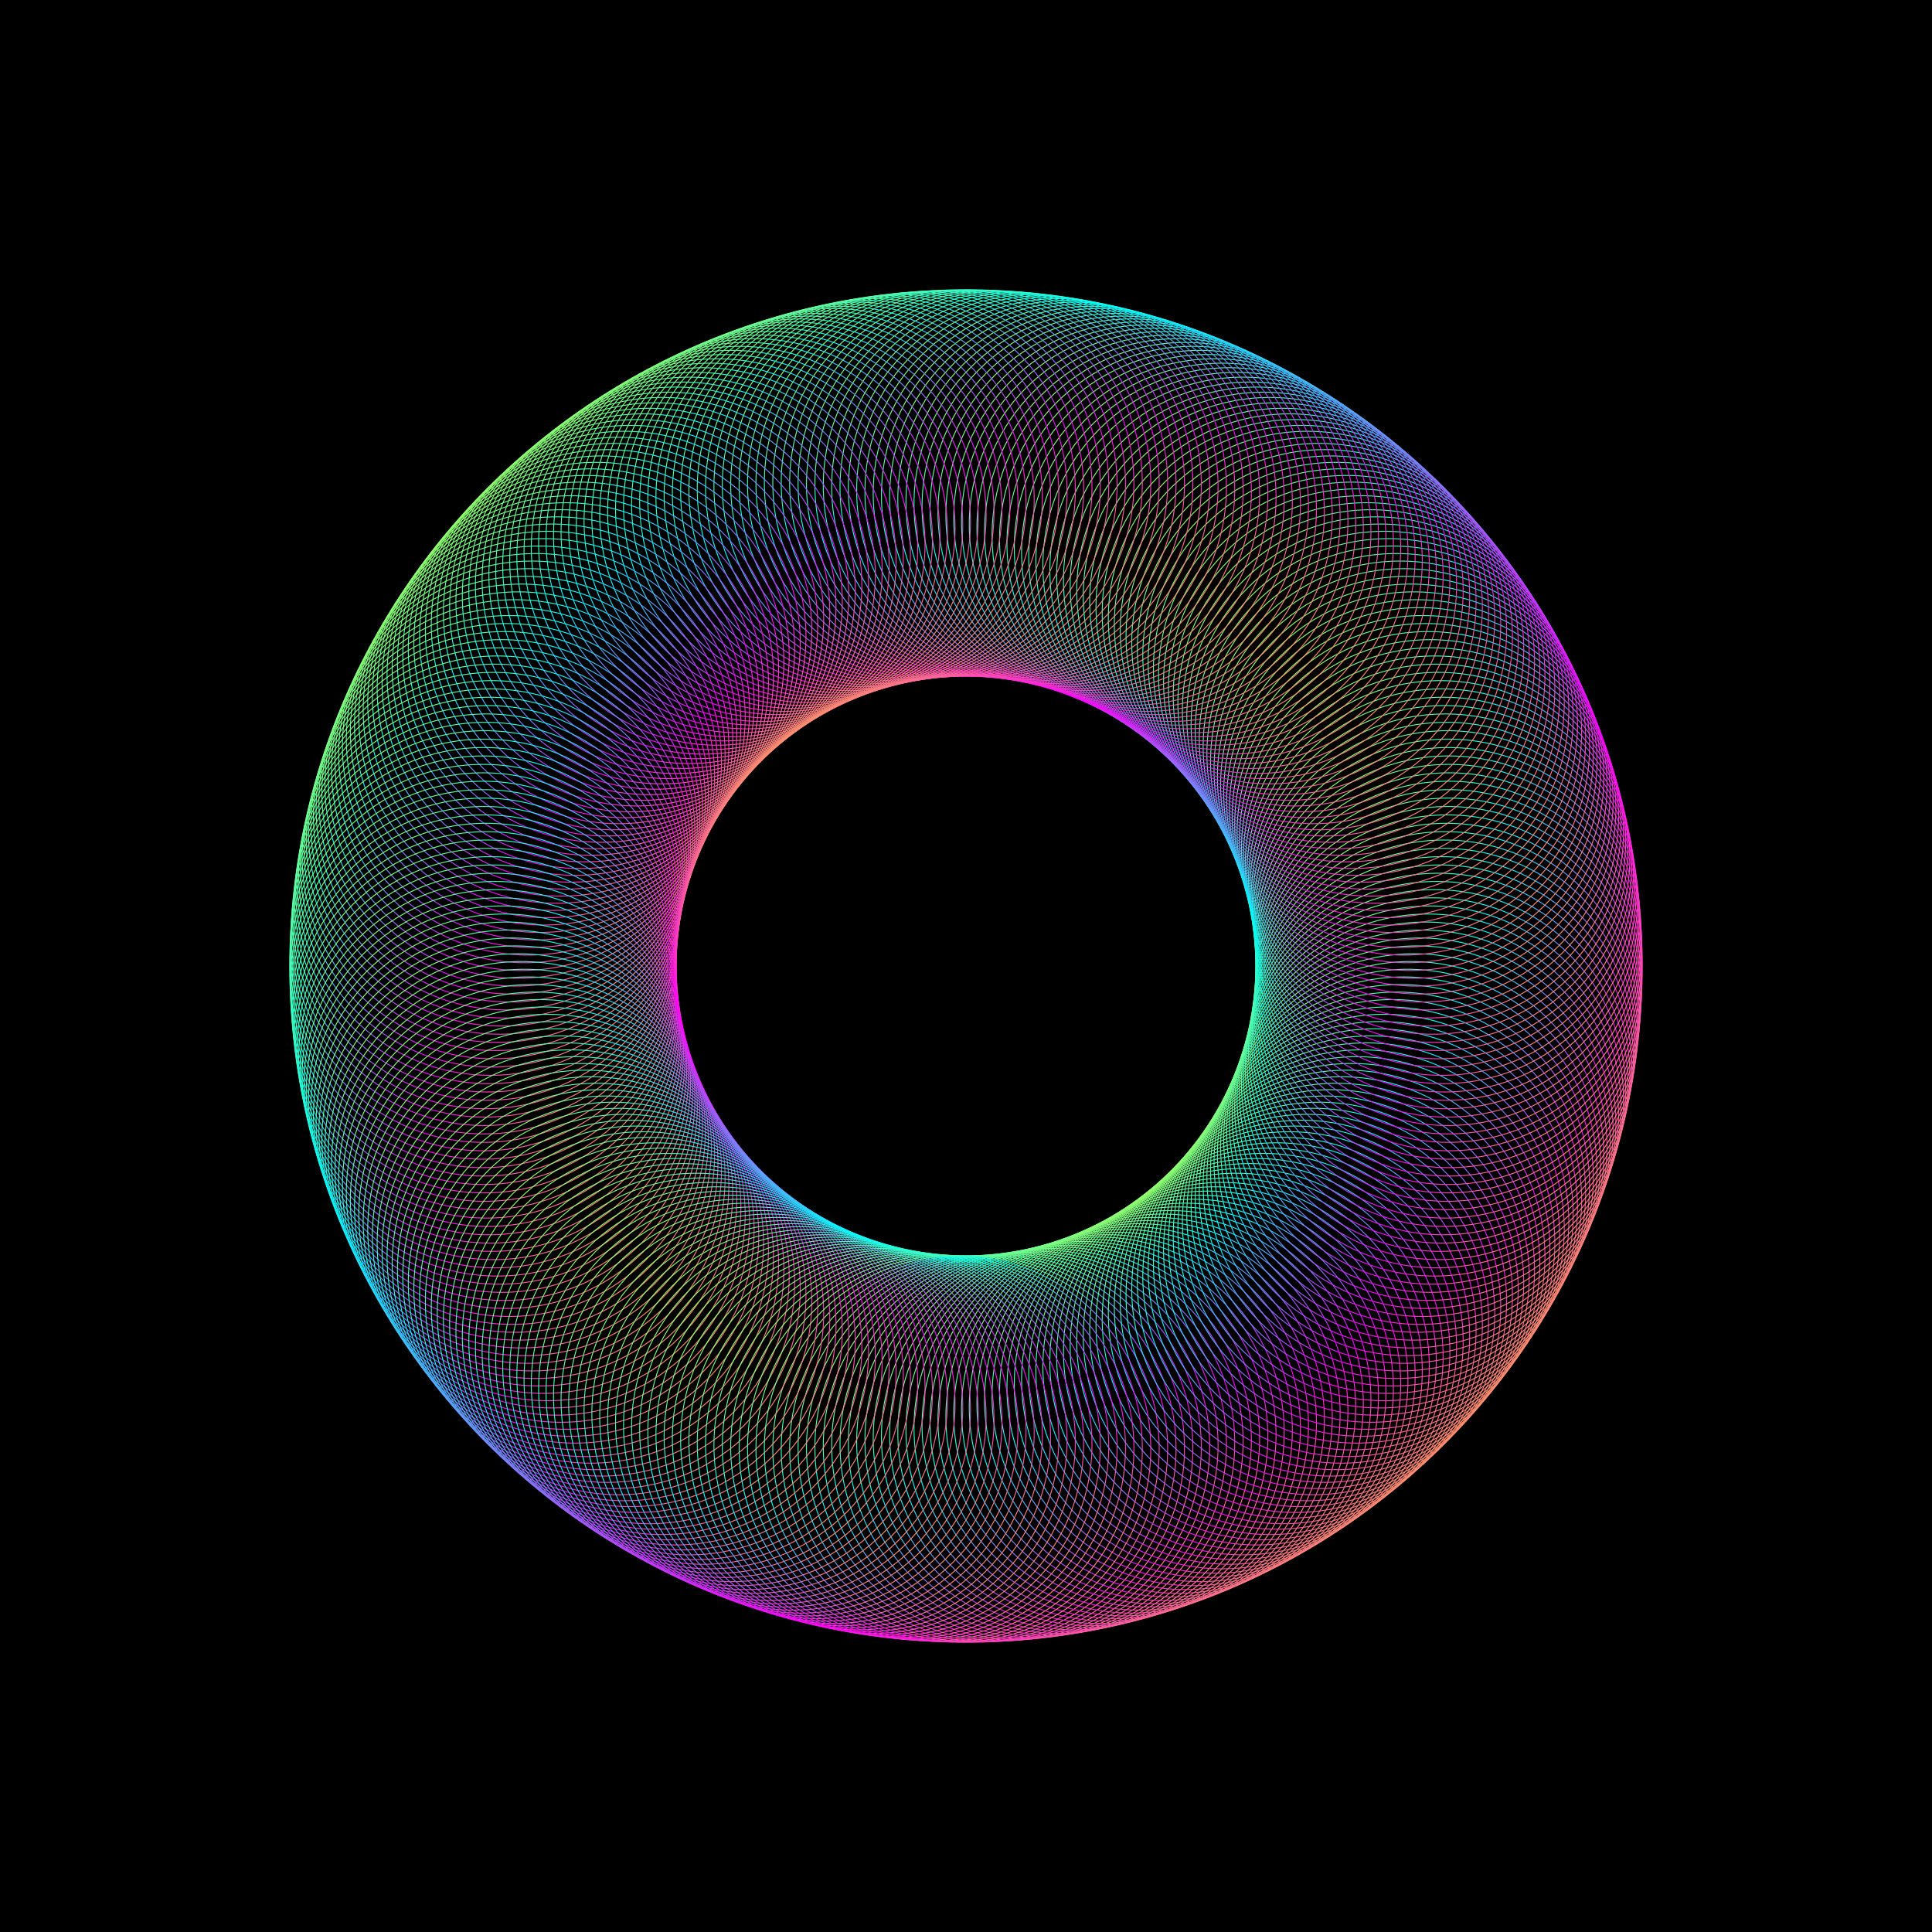 <?xml version="1.0" encoding="utf-8" ?>
<svg baseProfile="full" height="2160" version="1.1" width="2160" xmlns="http://www.w3.org/2000/svg" xmlns:ev="http://www.w3.org/2001/xml-events" xmlns:xlink="http://www.w3.org/1999/xlink"><rect width="100%" height="100%" fill="#333333" stroke="none"/><defs /><g fill="none" id="shape_group" stroke="url(#id7) none" stroke-width="1"><rect fill="#000" height="2160" stroke="#000" width="2160" x="0" y="0" /><circle cx="1080.0" cy="1620.0" fill-opacity="0.0" r="216.0" /><circle cx="1089.424" cy="1619.918" fill-opacity="0.0" r="216.0" /><circle cx="1098.846" cy="1619.671" fill-opacity="0.0" r="216.0" /><circle cx="1108.261" cy="1619.26" fill-opacity="0.0" r="216.0" /><circle cx="1117.668" cy="1618.685" fill-opacity="0.0" r="216.0" /><circle cx="1127.064" cy="1617.945" fill-opacity="0.0" r="216.0" /><circle cx="1136.445" cy="1617.042" fill-opacity="0.0" r="216.0" /><circle cx="1145.809" cy="1615.975" fill-opacity="0.0" r="216.0" /><circle cx="1155.153" cy="1614.745" fill-opacity="0.0" r="216.0" /><circle cx="1164.475" cy="1613.352" fill-opacity="0.0" r="216.0" /><circle cx="1173.77" cy="1611.796" fill-opacity="0.0" r="216.0" /><circle cx="1183.037" cy="1610.079" fill-opacity="0.0" r="216.0" /><circle cx="1192.272" cy="1608.2" fill-opacity="0.0" r="216.0" /><circle cx="1201.474" cy="1606.16" fill-opacity="0.0" r="216.0" /><circle cx="1210.638" cy="1603.96" fill-opacity="0.0" r="216.0" /><circle cx="1219.762" cy="1601.6" fill-opacity="0.0" r="216.0" /><circle cx="1228.844" cy="1599.081" fill-opacity="0.0" r="216.0" /><circle cx="1237.881" cy="1596.405" fill-opacity="0.0" r="216.0" /><circle cx="1246.869" cy="1593.571" fill-opacity="0.0" r="216.0" /><circle cx="1255.807" cy="1590.58" fill-opacity="0.0" r="216.0" /><circle cx="1264.691" cy="1587.434" fill-opacity="0.0" r="216.0" /><circle cx="1273.519" cy="1584.133" fill-opacity="0.0" r="216.0" /><circle cx="1282.288" cy="1580.679" fill-opacity="0.0" r="216.0" /><circle cx="1290.995" cy="1577.073" fill-opacity="0.0" r="216.0" /><circle cx="1299.638" cy="1573.315" fill-opacity="0.0" r="216.0" /><circle cx="1308.214" cy="1569.406" fill-opacity="0.0" r="216.0" /><circle cx="1316.72" cy="1565.349" fill-opacity="0.0" r="216.0" /><circle cx="1325.155" cy="1561.144" fill-opacity="0.0" r="216.0" /><circle cx="1333.515" cy="1556.792" fill-opacity="0.0" r="216.0" /><circle cx="1341.797" cy="1552.295" fill-opacity="0.0" r="216.0" /><circle cx="1350.0" cy="1547.654" fill-opacity="0.0" r="216.0" /><circle cx="1358.121" cy="1542.87" fill-opacity="0.0" r="216.0" /><circle cx="1366.156" cy="1537.946" fill-opacity="0.0" r="216.0" /><circle cx="1374.105" cy="1532.882" fill-opacity="0.0" r="216.0" /><circle cx="1381.964" cy="1527.68" fill-opacity="0.0" r="216.0" /><circle cx="1389.731" cy="1522.342" fill-opacity="0.0" r="216.0" /><circle cx="1397.404" cy="1516.869" fill-opacity="0.0" r="216.0" /><circle cx="1404.98" cy="1511.263" fill-opacity="0.0" r="216.0" /><circle cx="1412.457" cy="1505.526" fill-opacity="0.0" r="216.0" /><circle cx="1419.833" cy="1499.659" fill-opacity="0.0" r="216.0" /><circle cx="1427.105" cy="1493.664" fill-opacity="0.0" r="216.0" /><circle cx="1434.272" cy="1487.543" fill-opacity="0.0" r="216.0" /><circle cx="1441.331" cy="1481.298" fill-opacity="0.0" r="216.0" /><circle cx="1448.279" cy="1474.931" fill-opacity="0.0" r="216.0" /><circle cx="1455.116" cy="1468.443" fill-opacity="0.0" r="216.0" /><circle cx="1461.838" cy="1461.838" fill-opacity="0.0" r="216.0" /><circle cx="1468.443" cy="1455.116" fill-opacity="0.0" r="216.0" /><circle cx="1474.931" cy="1448.279" fill-opacity="0.0" r="216.0" /><circle cx="1481.298" cy="1441.331" fill-opacity="0.0" r="216.0" /><circle cx="1487.543" cy="1434.272" fill-opacity="0.0" r="216.0" /><circle cx="1493.664" cy="1427.105" fill-opacity="0.0" r="216.0" /><circle cx="1499.659" cy="1419.833" fill-opacity="0.0" r="216.0" /><circle cx="1505.526" cy="1412.457" fill-opacity="0.0" r="216.0" /><circle cx="1511.263" cy="1404.98" fill-opacity="0.0" r="216.0" /><circle cx="1516.869" cy="1397.404" fill-opacity="0.0" r="216.0" /><circle cx="1522.342" cy="1389.731" fill-opacity="0.0" r="216.0" /><circle cx="1527.68" cy="1381.964" fill-opacity="0.0" r="216.0" /><circle cx="1532.882" cy="1374.105" fill-opacity="0.0" r="216.0" /><circle cx="1537.946" cy="1366.156" fill-opacity="0.0" r="216.0" /><circle cx="1542.87" cy="1358.121" fill-opacity="0.0" r="216.0" /><circle cx="1547.654" cy="1350.0" fill-opacity="0.0" r="216.0" /><circle cx="1552.295" cy="1341.797" fill-opacity="0.0" r="216.0" /><circle cx="1556.792" cy="1333.515" fill-opacity="0.0" r="216.0" /><circle cx="1561.144" cy="1325.155" fill-opacity="0.0" r="216.0" /><circle cx="1565.349" cy="1316.72" fill-opacity="0.0" r="216.0" /><circle cx="1569.406" cy="1308.214" fill-opacity="0.0" r="216.0" /><circle cx="1573.315" cy="1299.638" fill-opacity="0.0" r="216.0" /><circle cx="1577.073" cy="1290.995" fill-opacity="0.0" r="216.0" /><circle cx="1580.679" cy="1282.288" fill-opacity="0.0" r="216.0" /><circle cx="1584.133" cy="1273.519" fill-opacity="0.0" r="216.0" /><circle cx="1587.434" cy="1264.691" fill-opacity="0.0" r="216.0" /><circle cx="1590.58" cy="1255.807" fill-opacity="0.0" r="216.0" /><circle cx="1593.571" cy="1246.869" fill-opacity="0.0" r="216.0" /><circle cx="1596.405" cy="1237.881" fill-opacity="0.0" r="216.0" /><circle cx="1599.081" cy="1228.844" fill-opacity="0.0" r="216.0" /><circle cx="1601.6" cy="1219.762" fill-opacity="0.0" r="216.0" /><circle cx="1603.96" cy="1210.638" fill-opacity="0.0" r="216.0" /><circle cx="1606.16" cy="1201.474" fill-opacity="0.0" r="216.0" /><circle cx="1608.2" cy="1192.272" fill-opacity="0.0" r="216.0" /><circle cx="1610.079" cy="1183.037" fill-opacity="0.0" r="216.0" /><circle cx="1611.796" cy="1173.77" fill-opacity="0.0" r="216.0" /><circle cx="1613.352" cy="1164.475" fill-opacity="0.0" r="216.0" /><circle cx="1614.745" cy="1155.153" fill-opacity="0.0" r="216.0" /><circle cx="1615.975" cy="1145.809" fill-opacity="0.0" r="216.0" /><circle cx="1617.042" cy="1136.445" fill-opacity="0.0" r="216.0" /><circle cx="1617.945" cy="1127.064" fill-opacity="0.0" r="216.0" /><circle cx="1618.685" cy="1117.668" fill-opacity="0.0" r="216.0" /><circle cx="1619.26" cy="1108.261" fill-opacity="0.0" r="216.0" /><circle cx="1619.671" cy="1098.846" fill-opacity="0.0" r="216.0" /><circle cx="1619.918" cy="1089.424" fill-opacity="0.0" r="216.0" /><circle cx="1620.0" cy="1080.0" fill-opacity="0.0" r="216.0" /><circle cx="1619.918" cy="1070.576" fill-opacity="0.0" r="216.0" /><circle cx="1619.671" cy="1061.154" fill-opacity="0.0" r="216.0" /><circle cx="1619.26" cy="1051.739" fill-opacity="0.0" r="216.0" /><circle cx="1618.685" cy="1042.332" fill-opacity="0.0" r="216.0" /><circle cx="1617.945" cy="1032.936" fill-opacity="0.0" r="216.0" /><circle cx="1617.042" cy="1023.555" fill-opacity="0.0" r="216.0" /><circle cx="1615.975" cy="1014.191" fill-opacity="0.0" r="216.0" /><circle cx="1614.745" cy="1004.847" fill-opacity="0.0" r="216.0" /><circle cx="1613.352" cy="995.525" fill-opacity="0.0" r="216.0" /><circle cx="1611.796" cy="986.23" fill-opacity="0.0" r="216.0" /><circle cx="1610.079" cy="976.963" fill-opacity="0.0" r="216.0" /><circle cx="1608.2" cy="967.728" fill-opacity="0.0" r="216.0" /><circle cx="1606.16" cy="958.526" fill-opacity="0.0" r="216.0" /><circle cx="1603.96" cy="949.362" fill-opacity="0.0" r="216.0" /><circle cx="1601.6" cy="940.238" fill-opacity="0.0" r="216.0" /><circle cx="1599.081" cy="931.156" fill-opacity="0.0" r="216.0" /><circle cx="1596.405" cy="922.119" fill-opacity="0.0" r="216.0" /><circle cx="1593.571" cy="913.131" fill-opacity="0.0" r="216.0" /><circle cx="1590.58" cy="904.193" fill-opacity="0.0" r="216.0" /><circle cx="1587.434" cy="895.309" fill-opacity="0.0" r="216.0" /><circle cx="1584.133" cy="886.481" fill-opacity="0.0" r="216.0" /><circle cx="1580.679" cy="877.712" fill-opacity="0.0" r="216.0" /><circle cx="1577.073" cy="869.005" fill-opacity="0.0" r="216.0" /><circle cx="1573.315" cy="860.362" fill-opacity="0.0" r="216.0" /><circle cx="1569.406" cy="851.786" fill-opacity="0.0" r="216.0" /><circle cx="1565.349" cy="843.28" fill-opacity="0.0" r="216.0" /><circle cx="1561.144" cy="834.845" fill-opacity="0.0" r="216.0" /><circle cx="1556.792" cy="826.485" fill-opacity="0.0" r="216.0" /><circle cx="1552.295" cy="818.203" fill-opacity="0.0" r="216.0" /><circle cx="1547.654" cy="810" fill-opacity="0.0" r="216.0" /><circle cx="1542.87" cy="801.879" fill-opacity="0.0" r="216.0" /><circle cx="1537.946" cy="793.844" fill-opacity="0.0" r="216.0" /><circle cx="1532.882" cy="785.895" fill-opacity="0.0" r="216.0" /><circle cx="1527.68" cy="778.036" fill-opacity="0.0" r="216.0" /><circle cx="1522.342" cy="770.269" fill-opacity="0.0" r="216.0" /><circle cx="1516.869" cy="762.596" fill-opacity="0.0" r="216.0" /><circle cx="1511.263" cy="755.02" fill-opacity="0.0" r="216.0" /><circle cx="1505.526" cy="747.543" fill-opacity="0.0" r="216.0" /><circle cx="1499.659" cy="740.167" fill-opacity="0.0" r="216.0" /><circle cx="1493.664" cy="732.895" fill-opacity="0.0" r="216.0" /><circle cx="1487.543" cy="725.728" fill-opacity="0.0" r="216.0" /><circle cx="1481.298" cy="718.669" fill-opacity="0.0" r="216.0" /><circle cx="1474.931" cy="711.721" fill-opacity="0.0" r="216.0" /><circle cx="1468.443" cy="704.884" fill-opacity="0.0" r="216.0" /><circle cx="1461.838" cy="698.162" fill-opacity="0.0" r="216.0" /><circle cx="1455.116" cy="691.557" fill-opacity="0.0" r="216.0" /><circle cx="1448.279" cy="685.069" fill-opacity="0.0" r="216.0" /><circle cx="1441.331" cy="678.702" fill-opacity="0.0" r="216.0" /><circle cx="1434.272" cy="672.457" fill-opacity="0.0" r="216.0" /><circle cx="1427.105" cy="666.336" fill-opacity="0.0" r="216.0" /><circle cx="1419.833" cy="660.341" fill-opacity="0.0" r="216.0" /><circle cx="1412.457" cy="654.474" fill-opacity="0.0" r="216.0" /><circle cx="1404.98" cy="648.737" fill-opacity="0.0" r="216.0" /><circle cx="1397.404" cy="643.131" fill-opacity="0.0" r="216.0" /><circle cx="1389.731" cy="637.658" fill-opacity="0.0" r="216.0" /><circle cx="1381.964" cy="632.32" fill-opacity="0.0" r="216.0" /><circle cx="1374.105" cy="627.118" fill-opacity="0.0" r="216.0" /><circle cx="1366.156" cy="622.054" fill-opacity="0.0" r="216.0" /><circle cx="1358.121" cy="617.13" fill-opacity="0.0" r="216.0" /><circle cx="1350.0" cy="612.346" fill-opacity="0.0" r="216.0" /><circle cx="1341.797" cy="607.705" fill-opacity="0.0" r="216.0" /><circle cx="1333.515" cy="603.208" fill-opacity="0.0" r="216.0" /><circle cx="1325.155" cy="598.856" fill-opacity="0.0" r="216.0" /><circle cx="1316.72" cy="594.651" fill-opacity="0.0" r="216.0" /><circle cx="1308.214" cy="590.594" fill-opacity="0.0" r="216.0" /><circle cx="1299.638" cy="586.685" fill-opacity="0.0" r="216.0" /><circle cx="1290.995" cy="582.927" fill-opacity="0.0" r="216.0" /><circle cx="1282.288" cy="579.321" fill-opacity="0.0" r="216.0" /><circle cx="1273.519" cy="575.867" fill-opacity="0.0" r="216.0" /><circle cx="1264.691" cy="572.566" fill-opacity="0.0" r="216.0" /><circle cx="1255.807" cy="569.42" fill-opacity="0.0" r="216.0" /><circle cx="1246.869" cy="566.429" fill-opacity="0.0" r="216.0" /><circle cx="1237.881" cy="563.595" fill-opacity="0.0" r="216.0" /><circle cx="1228.844" cy="560.919" fill-opacity="0.0" r="216.0" /><circle cx="1219.762" cy="558.4" fill-opacity="0.0" r="216.0" /><circle cx="1210.638" cy="556.04" fill-opacity="0.0" r="216.0" /><circle cx="1201.474" cy="553.84" fill-opacity="0.0" r="216.0" /><circle cx="1192.272" cy="551.8" fill-opacity="0.0" r="216.0" /><circle cx="1183.037" cy="549.921" fill-opacity="0.0" r="216.0" /><circle cx="1173.77" cy="548.204" fill-opacity="0.0" r="216.0" /><circle cx="1164.475" cy="546.648" fill-opacity="0.0" r="216.0" /><circle cx="1155.153" cy="545.255" fill-opacity="0.0" r="216.0" /><circle cx="1145.809" cy="544.025" fill-opacity="0.0" r="216.0" /><circle cx="1136.445" cy="542.958" fill-opacity="0.0" r="216.0" /><circle cx="1127.064" cy="542.055" fill-opacity="0.0" r="216.0" /><circle cx="1117.668" cy="541.315" fill-opacity="0.0" r="216.0" /><circle cx="1108.261" cy="540.74" fill-opacity="0.0" r="216.0" /><circle cx="1098.846" cy="540.329" fill-opacity="0.0" r="216.0" /><circle cx="1089.424" cy="540.082" fill-opacity="0.0" r="216.0" /><circle cx="1080.0" cy="540.0" fill-opacity="0.0" r="216.0" /><circle cx="1070.576" cy="540.082" fill-opacity="0.0" r="216.0" /><circle cx="1061.154" cy="540.329" fill-opacity="0.0" r="216.0" /><circle cx="1051.739" cy="540.74" fill-opacity="0.0" r="216.0" /><circle cx="1042.332" cy="541.315" fill-opacity="0.0" r="216.0" /><circle cx="1032.936" cy="542.055" fill-opacity="0.0" r="216.0" /><circle cx="1023.555" cy="542.958" fill-opacity="0.0" r="216.0" /><circle cx="1014.191" cy="544.025" fill-opacity="0.0" r="216.0" /><circle cx="1004.847" cy="545.255" fill-opacity="0.0" r="216.0" /><circle cx="995.525" cy="546.648" fill-opacity="0.0" r="216.0" /><circle cx="986.23" cy="548.204" fill-opacity="0.0" r="216.0" /><circle cx="976.963" cy="549.921" fill-opacity="0.0" r="216.0" /><circle cx="967.728" cy="551.8" fill-opacity="0.0" r="216.0" /><circle cx="958.526" cy="553.84" fill-opacity="0.0" r="216.0" /><circle cx="949.362" cy="556.04" fill-opacity="0.0" r="216.0" /><circle cx="940.238" cy="558.4" fill-opacity="0.0" r="216.0" /><circle cx="931.156" cy="560.919" fill-opacity="0.0" r="216.0" /><circle cx="922.119" cy="563.595" fill-opacity="0.0" r="216.0" /><circle cx="913.131" cy="566.429" fill-opacity="0.0" r="216.0" /><circle cx="904.193" cy="569.42" fill-opacity="0.0" r="216.0" /><circle cx="895.309" cy="572.566" fill-opacity="0.0" r="216.0" /><circle cx="886.481" cy="575.867" fill-opacity="0.0" r="216.0" /><circle cx="877.712" cy="579.321" fill-opacity="0.0" r="216.0" /><circle cx="869.005" cy="582.927" fill-opacity="0.0" r="216.0" /><circle cx="860.362" cy="586.685" fill-opacity="0.0" r="216.0" /><circle cx="851.786" cy="590.594" fill-opacity="0.0" r="216.0" /><circle cx="843.28" cy="594.651" fill-opacity="0.0" r="216.0" /><circle cx="834.845" cy="598.856" fill-opacity="0.0" r="216.0" /><circle cx="826.485" cy="603.208" fill-opacity="0.0" r="216.0" /><circle cx="818.203" cy="607.705" fill-opacity="0.0" r="216.0" /><circle cx="810.0" cy="612.346" fill-opacity="0.0" r="216.0" /><circle cx="801.879" cy="617.13" fill-opacity="0.0" r="216.0" /><circle cx="793.844" cy="622.054" fill-opacity="0.0" r="216.0" /><circle cx="785.895" cy="627.118" fill-opacity="0.0" r="216.0" /><circle cx="778.036" cy="632.32" fill-opacity="0.0" r="216.0" /><circle cx="770.269" cy="637.658" fill-opacity="0.0" r="216.0" /><circle cx="762.596" cy="643.131" fill-opacity="0.0" r="216.0" /><circle cx="755.02" cy="648.737" fill-opacity="0.0" r="216.0" /><circle cx="747.543" cy="654.474" fill-opacity="0.0" r="216.0" /><circle cx="740.167" cy="660.341" fill-opacity="0.0" r="216.0" /><circle cx="732.895" cy="666.336" fill-opacity="0.0" r="216.0" /><circle cx="725.728" cy="672.457" fill-opacity="0.0" r="216.0" /><circle cx="718.669" cy="678.702" fill-opacity="0.0" r="216.0" /><circle cx="711.721" cy="685.069" fill-opacity="0.0" r="216.0" /><circle cx="704.884" cy="691.557" fill-opacity="0.0" r="216.0" /><circle cx="698.162" cy="698.162" fill-opacity="0.0" r="216.0" /><circle cx="691.557" cy="704.884" fill-opacity="0.0" r="216.0" /><circle cx="685.069" cy="711.721" fill-opacity="0.0" r="216.0" /><circle cx="678.702" cy="718.669" fill-opacity="0.0" r="216.0" /><circle cx="672.457" cy="725.728" fill-opacity="0.0" r="216.0" /><circle cx="666.336" cy="732.895" fill-opacity="0.0" r="216.0" /><circle cx="660.341" cy="740.167" fill-opacity="0.0" r="216.0" /><circle cx="654.474" cy="747.543" fill-opacity="0.0" r="216.0" /><circle cx="648.737" cy="755.02" fill-opacity="0.0" r="216.0" /><circle cx="643.131" cy="762.596" fill-opacity="0.0" r="216.0" /><circle cx="637.658" cy="770.269" fill-opacity="0.0" r="216.0" /><circle cx="632.32" cy="778.036" fill-opacity="0.0" r="216.0" /><circle cx="627.118" cy="785.895" fill-opacity="0.0" r="216.0" /><circle cx="622.054" cy="793.844" fill-opacity="0.0" r="216.0" /><circle cx="617.13" cy="801.879" fill-opacity="0.0" r="216.0" /><circle cx="612.346" cy="810" fill-opacity="0.0" r="216.0" /><circle cx="607.705" cy="818.203" fill-opacity="0.0" r="216.0" /><circle cx="603.208" cy="826.485" fill-opacity="0.0" r="216.0" /><circle cx="598.856" cy="834.845" fill-opacity="0.0" r="216.0" /><circle cx="594.651" cy="843.28" fill-opacity="0.0" r="216.0" /><circle cx="590.594" cy="851.786" fill-opacity="0.0" r="216.0" /><circle cx="586.685" cy="860.362" fill-opacity="0.0" r="216.0" /><circle cx="582.927" cy="869.005" fill-opacity="0.0" r="216.0" /><circle cx="579.321" cy="877.712" fill-opacity="0.0" r="216.0" /><circle cx="575.867" cy="886.481" fill-opacity="0.0" r="216.0" /><circle cx="572.566" cy="895.309" fill-opacity="0.0" r="216.0" /><circle cx="569.42" cy="904.193" fill-opacity="0.0" r="216.0" /><circle cx="566.429" cy="913.131" fill-opacity="0.0" r="216.0" /><circle cx="563.595" cy="922.119" fill-opacity="0.0" r="216.0" /><circle cx="560.919" cy="931.156" fill-opacity="0.0" r="216.0" /><circle cx="558.4" cy="940.238" fill-opacity="0.0" r="216.0" /><circle cx="556.04" cy="949.362" fill-opacity="0.0" r="216.0" /><circle cx="553.84" cy="958.526" fill-opacity="0.0" r="216.0" /><circle cx="551.8" cy="967.728" fill-opacity="0.0" r="216.0" /><circle cx="549.921" cy="976.963" fill-opacity="0.0" r="216.0" /><circle cx="548.204" cy="986.23" fill-opacity="0.0" r="216.0" /><circle cx="546.648" cy="995.525" fill-opacity="0.0" r="216.0" /><circle cx="545.255" cy="1004.847" fill-opacity="0.0" r="216.0" /><circle cx="544.025" cy="1014.191" fill-opacity="0.0" r="216.0" /><circle cx="542.958" cy="1023.555" fill-opacity="0.0" r="216.0" /><circle cx="542.055" cy="1032.936" fill-opacity="0.0" r="216.0" /><circle cx="541.315" cy="1042.332" fill-opacity="0.0" r="216.0" /><circle cx="540.74" cy="1051.739" fill-opacity="0.0" r="216.0" /><circle cx="540.329" cy="1061.154" fill-opacity="0.0" r="216.0" /><circle cx="540.082" cy="1070.576" fill-opacity="0.0" r="216.0" /><circle cx="540.0" cy="1080.0" fill-opacity="0.0" r="216.0" /><circle cx="540.082" cy="1089.424" fill-opacity="0.0" r="216.0" /><circle cx="540.329" cy="1098.846" fill-opacity="0.0" r="216.0" /><circle cx="540.74" cy="1108.261" fill-opacity="0.0" r="216.0" /><circle cx="541.315" cy="1117.668" fill-opacity="0.0" r="216.0" /><circle cx="542.055" cy="1127.064" fill-opacity="0.0" r="216.0" /><circle cx="542.958" cy="1136.445" fill-opacity="0.0" r="216.0" /><circle cx="544.025" cy="1145.809" fill-opacity="0.0" r="216.0" /><circle cx="545.255" cy="1155.153" fill-opacity="0.0" r="216.0" /><circle cx="546.648" cy="1164.475" fill-opacity="0.0" r="216.0" /><circle cx="548.204" cy="1173.77" fill-opacity="0.0" r="216.0" /><circle cx="549.921" cy="1183.037" fill-opacity="0.0" r="216.0" /><circle cx="551.8" cy="1192.272" fill-opacity="0.0" r="216.0" /><circle cx="553.84" cy="1201.474" fill-opacity="0.0" r="216.0" /><circle cx="556.04" cy="1210.638" fill-opacity="0.0" r="216.0" /><circle cx="558.4" cy="1219.762" fill-opacity="0.0" r="216.0" /><circle cx="560.919" cy="1228.844" fill-opacity="0.0" r="216.0" /><circle cx="563.595" cy="1237.881" fill-opacity="0.0" r="216.0" /><circle cx="566.429" cy="1246.869" fill-opacity="0.0" r="216.0" /><circle cx="569.42" cy="1255.807" fill-opacity="0.0" r="216.0" /><circle cx="572.566" cy="1264.691" fill-opacity="0.0" r="216.0" /><circle cx="575.867" cy="1273.519" fill-opacity="0.0" r="216.0" /><circle cx="579.321" cy="1282.288" fill-opacity="0.0" r="216.0" /><circle cx="582.927" cy="1290.995" fill-opacity="0.0" r="216.0" /><circle cx="586.685" cy="1299.638" fill-opacity="0.0" r="216.0" /><circle cx="590.594" cy="1308.214" fill-opacity="0.0" r="216.0" /><circle cx="594.651" cy="1316.72" fill-opacity="0.0" r="216.0" /><circle cx="598.856" cy="1325.155" fill-opacity="0.0" r="216.0" /><circle cx="603.208" cy="1333.515" fill-opacity="0.0" r="216.0" /><circle cx="607.705" cy="1341.797" fill-opacity="0.0" r="216.0" /><circle cx="612.346" cy="1350.0" fill-opacity="0.0" r="216.0" /><circle cx="617.13" cy="1358.121" fill-opacity="0.0" r="216.0" /><circle cx="622.054" cy="1366.156" fill-opacity="0.0" r="216.0" /><circle cx="627.118" cy="1374.105" fill-opacity="0.0" r="216.0" /><circle cx="632.32" cy="1381.964" fill-opacity="0.0" r="216.0" /><circle cx="637.658" cy="1389.731" fill-opacity="0.0" r="216.0" /><circle cx="643.131" cy="1397.404" fill-opacity="0.0" r="216.0" /><circle cx="648.737" cy="1404.98" fill-opacity="0.0" r="216.0" /><circle cx="654.474" cy="1412.457" fill-opacity="0.0" r="216.0" /><circle cx="660.341" cy="1419.833" fill-opacity="0.0" r="216.0" /><circle cx="666.336" cy="1427.105" fill-opacity="0.0" r="216.0" /><circle cx="672.457" cy="1434.272" fill-opacity="0.0" r="216.0" /><circle cx="678.702" cy="1441.331" fill-opacity="0.0" r="216.0" /><circle cx="685.069" cy="1448.279" fill-opacity="0.0" r="216.0" /><circle cx="691.557" cy="1455.116" fill-opacity="0.0" r="216.0" /><circle cx="698.162" cy="1461.838" fill-opacity="0.0" r="216.0" /><circle cx="704.884" cy="1468.443" fill-opacity="0.0" r="216.0" /><circle cx="711.721" cy="1474.931" fill-opacity="0.0" r="216.0" /><circle cx="718.669" cy="1481.298" fill-opacity="0.0" r="216.0" /><circle cx="725.728" cy="1487.543" fill-opacity="0.0" r="216.0" /><circle cx="732.895" cy="1493.664" fill-opacity="0.0" r="216.0" /><circle cx="740.167" cy="1499.659" fill-opacity="0.0" r="216.0" /><circle cx="747.543" cy="1505.526" fill-opacity="0.0" r="216.0" /><circle cx="755.02" cy="1511.263" fill-opacity="0.0" r="216.0" /><circle cx="762.596" cy="1516.869" fill-opacity="0.0" r="216.0" /><circle cx="770.269" cy="1522.342" fill-opacity="0.0" r="216.0" /><circle cx="778.036" cy="1527.68" fill-opacity="0.0" r="216.0" /><circle cx="785.895" cy="1532.882" fill-opacity="0.0" r="216.0" /><circle cx="793.844" cy="1537.946" fill-opacity="0.0" r="216.0" /><circle cx="801.879" cy="1542.87" fill-opacity="0.0" r="216.0" /><circle cx="810" cy="1547.654" fill-opacity="0.0" r="216.0" /><circle cx="818.203" cy="1552.295" fill-opacity="0.0" r="216.0" /><circle cx="826.485" cy="1556.792" fill-opacity="0.0" r="216.0" /><circle cx="834.845" cy="1561.144" fill-opacity="0.0" r="216.0" /><circle cx="843.28" cy="1565.349" fill-opacity="0.0" r="216.0" /><circle cx="851.786" cy="1569.406" fill-opacity="0.0" r="216.0" /><circle cx="860.362" cy="1573.315" fill-opacity="0.0" r="216.0" /><circle cx="869.005" cy="1577.073" fill-opacity="0.0" r="216.0" /><circle cx="877.712" cy="1580.679" fill-opacity="0.0" r="216.0" /><circle cx="886.481" cy="1584.133" fill-opacity="0.0" r="216.0" /><circle cx="895.309" cy="1587.434" fill-opacity="0.0" r="216.0" /><circle cx="904.193" cy="1590.58" fill-opacity="0.0" r="216.0" /><circle cx="913.131" cy="1593.571" fill-opacity="0.0" r="216.0" /><circle cx="922.119" cy="1596.405" fill-opacity="0.0" r="216.0" /><circle cx="931.156" cy="1599.081" fill-opacity="0.0" r="216.0" /><circle cx="940.238" cy="1601.6" fill-opacity="0.0" r="216.0" /><circle cx="949.362" cy="1603.96" fill-opacity="0.0" r="216.0" /><circle cx="958.526" cy="1606.16" fill-opacity="0.0" r="216.0" /><circle cx="967.728" cy="1608.2" fill-opacity="0.0" r="216.0" /><circle cx="976.963" cy="1610.079" fill-opacity="0.0" r="216.0" /><circle cx="986.23" cy="1611.796" fill-opacity="0.0" r="216.0" /><circle cx="995.525" cy="1613.352" fill-opacity="0.0" r="216.0" /><circle cx="1004.847" cy="1614.745" fill-opacity="0.0" r="216.0" /><circle cx="1014.191" cy="1615.975" fill-opacity="0.0" r="216.0" /><circle cx="1023.555" cy="1617.042" fill-opacity="0.0" r="216.0" /><circle cx="1032.936" cy="1617.945" fill-opacity="0.0" r="216.0" /><circle cx="1042.332" cy="1618.685" fill-opacity="0.0" r="216.0" /><circle cx="1051.739" cy="1619.26" fill-opacity="0.0" r="216.0" /><circle cx="1061.154" cy="1619.671" fill-opacity="0.0" r="216.0" /><circle cx="1070.576" cy="1619.918" fill-opacity="0.0" r="216.0" /></g><linearGradient id="id7" x1="0" x2="1" y1="0" y2="1"><stop offset="0.0" stop-color="#FF0" /><stop offset="0.333" stop-color="#0FF" /><stop offset="0.667" stop-color="#F0F" /><stop offset="1" stop-color="#FF0" /></linearGradient></svg>